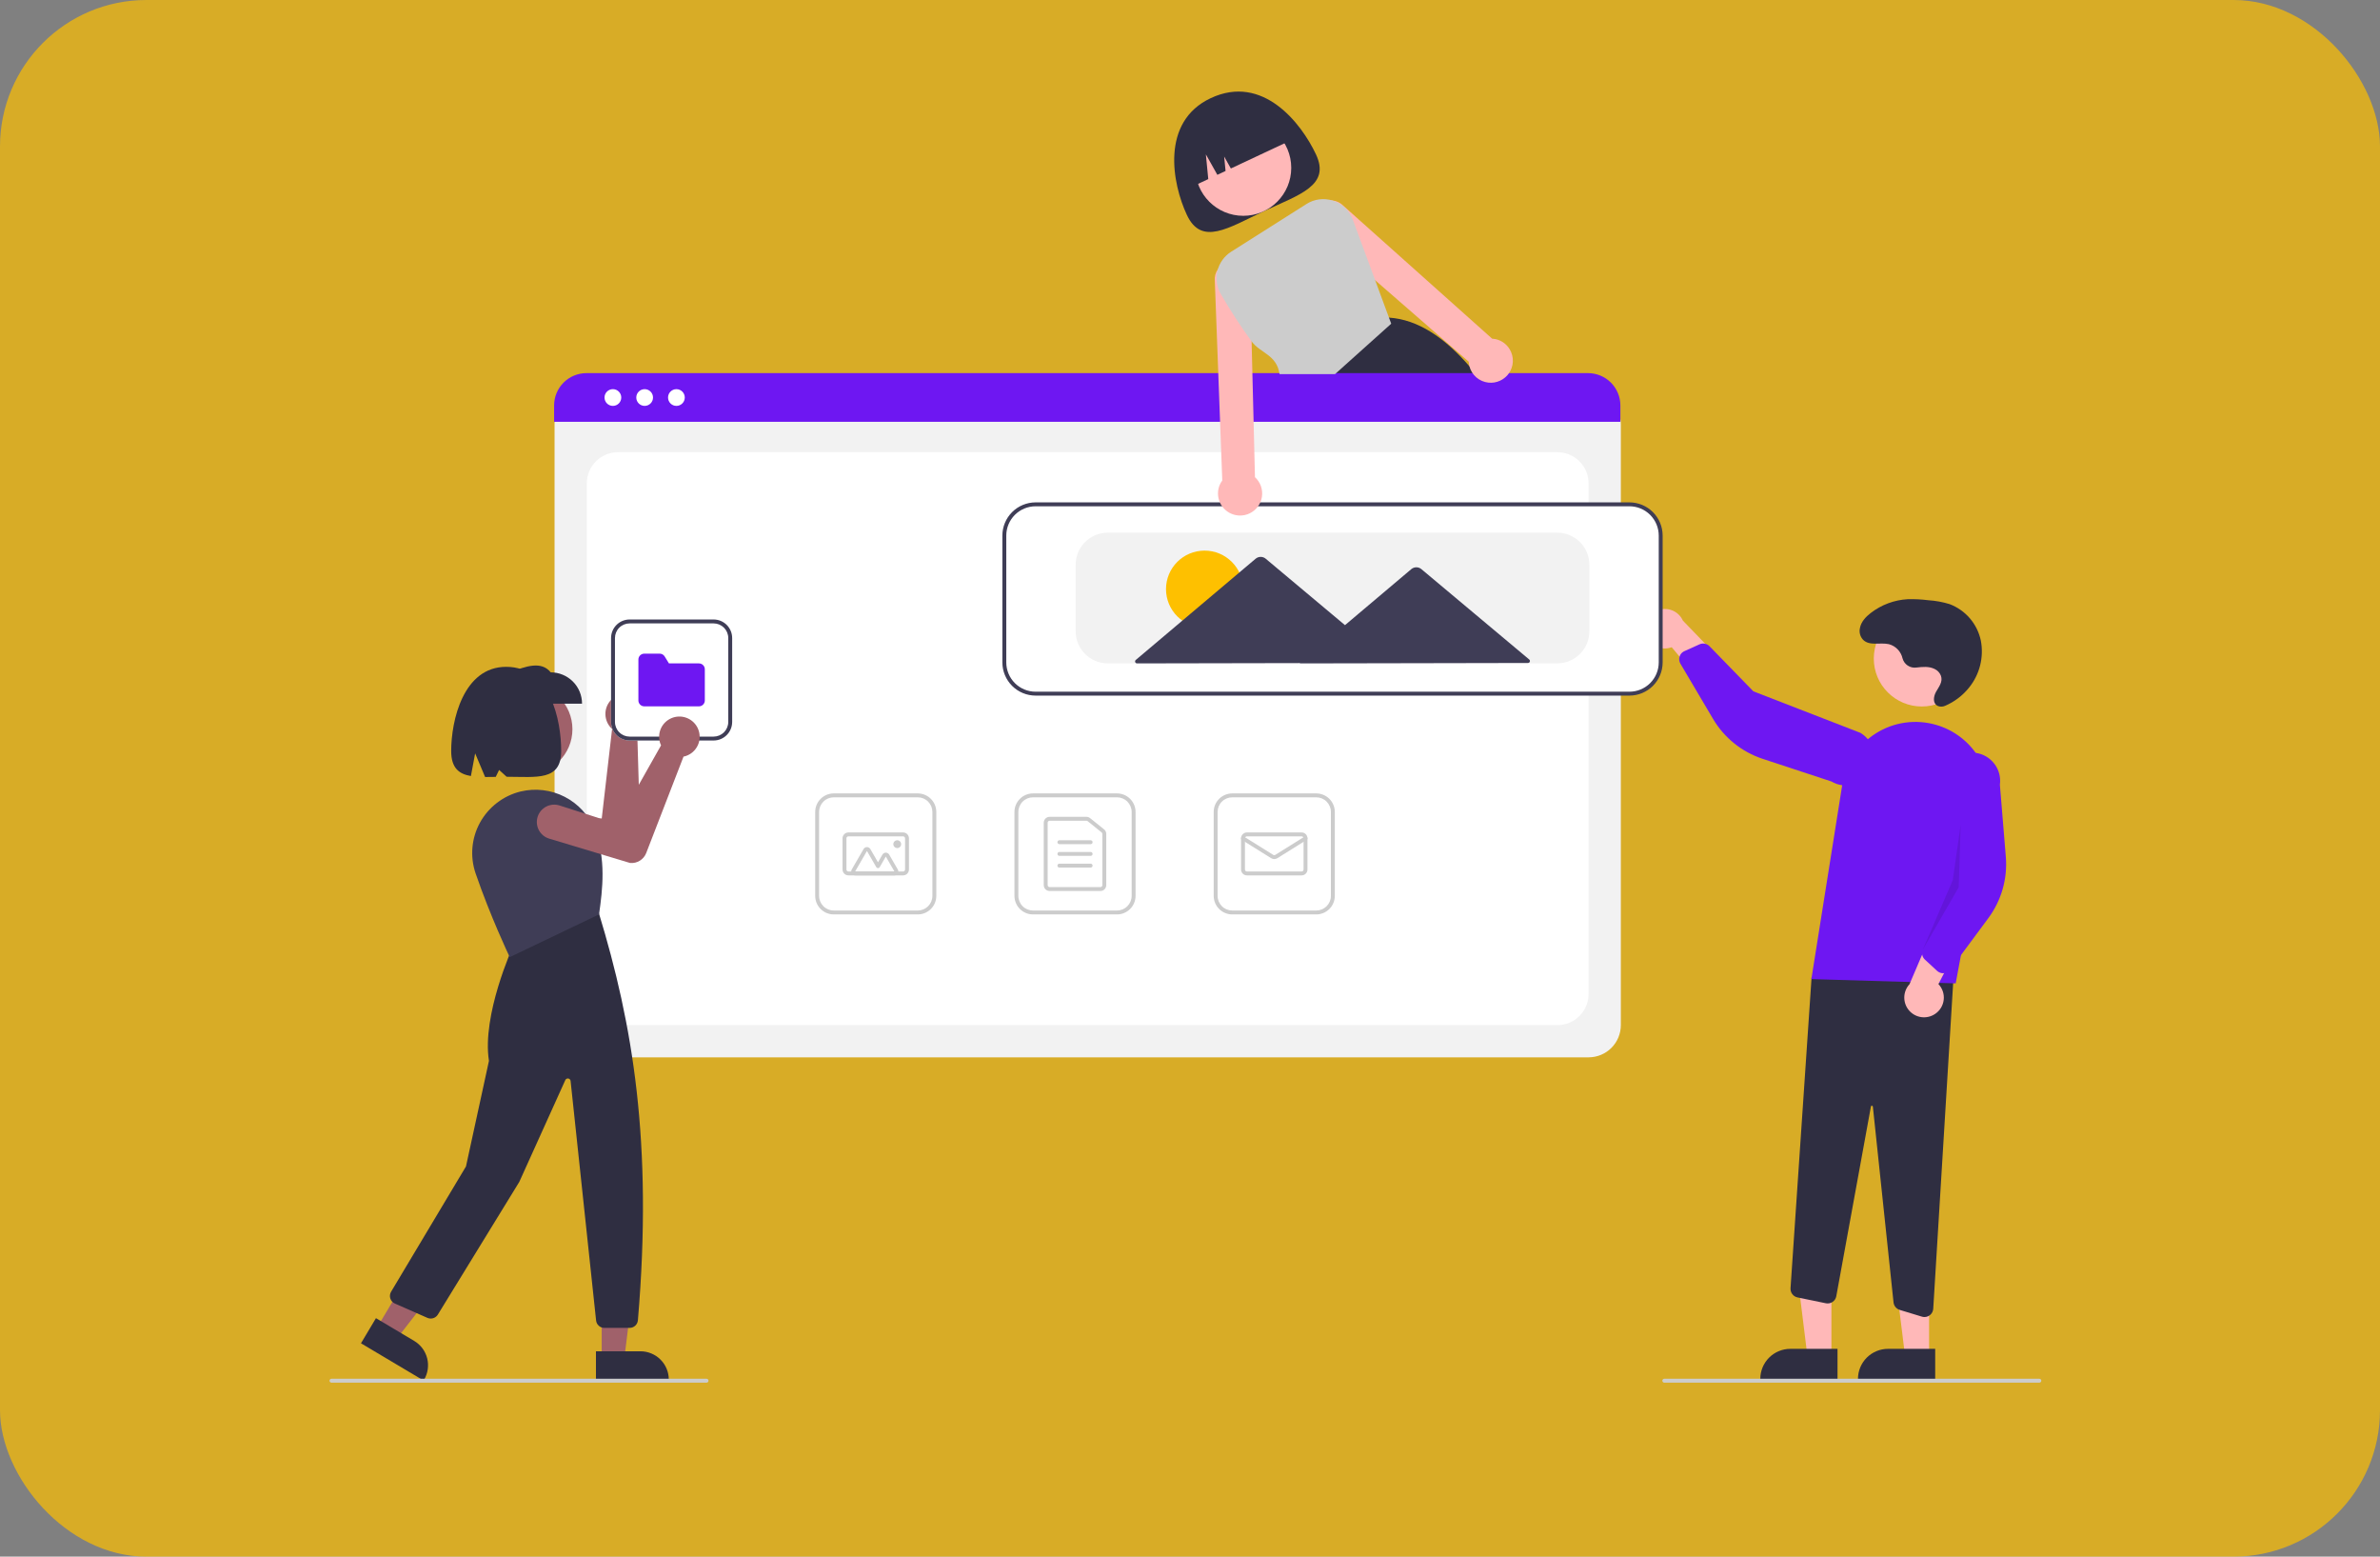 <svg width="260" height="170" viewBox="0 0 260 170" fill="none" xmlns="http://www.w3.org/2000/svg">
<rect x="0" y="0" width="260" height="170" fill="#808080" stroke="none"/>
<rect opacity="0.7" width="260" height="170" rx="16" fill="#FEC000"/>
<g clip-path="url(#clip0)">
<path d="M143.763 16.863C145.367 20.272 141.968 21.238 138.074 23.065C134.181 24.893 131.267 26.89 129.663 23.48C128.059 20.071 126.758 13.303 132.266 10.718C137.963 8.044 142.159 13.453 143.763 16.863Z" fill="#2F2E41"/>
<path d="M135.819 23.568C138.713 23.568 141.06 21.224 141.06 18.332C141.06 15.441 138.713 13.097 135.819 13.097C132.924 13.097 130.577 15.441 130.577 18.332C130.577 21.224 132.924 23.568 135.819 23.568Z" fill="#FFB8B8"/>
<path d="M161.787 41.55C161.605 41.314 161.424 41.081 161.24 40.855C161.003 40.561 160.765 40.276 160.525 40.001C157.809 36.869 154.919 34.898 151.737 34.687H151.733L151.686 34.682L145.346 40.855L143.19 42.953L143.237 43.068L144.4 45.961H164.778C163.86 44.439 162.861 42.966 161.787 41.55Z" fill="#2F2E41"/>
<path d="M130.119 20.44L131.995 19.559L131.733 16.856L132.988 19.093L133.885 18.672L133.732 17.095L134.464 18.4L141.128 15.273C140.502 13.942 139.373 12.915 137.988 12.416C136.604 11.918 135.078 11.989 133.746 12.614L132.781 13.067C131.449 13.692 130.42 14.82 129.921 16.203C129.422 17.586 129.493 19.11 130.119 20.44Z" fill="#2F2E41"/>
<path d="M173.545 115.472H64.103C63.17 115.471 62.275 115.1 61.614 114.441C60.954 113.781 60.583 112.887 60.582 111.955V46.269C60.583 45.585 60.855 44.93 61.338 44.447C61.822 43.964 62.478 43.693 63.162 43.692H174.442C175.138 43.693 175.805 43.969 176.297 44.46C176.789 44.952 177.065 45.618 177.066 46.313V111.955C177.065 112.887 176.694 113.781 176.034 114.441C175.374 115.1 174.479 115.471 173.545 115.472Z" fill="#F2F2F2"/>
<path d="M67.517 111.955H170.13C171.036 111.955 171.904 111.595 172.544 110.956C173.185 110.316 173.544 109.449 173.544 108.544V52.792C173.544 51.888 173.185 51.02 172.544 50.381C171.904 49.741 171.036 49.382 170.13 49.382H67.517C66.611 49.382 65.743 49.741 65.103 50.381C64.462 51.02 64.103 51.888 64.103 52.792V108.544C64.103 109.449 64.462 110.316 65.103 110.956C65.743 111.595 66.611 111.955 67.517 111.955Z" fill="white"/>
<path d="M177.017 46.067H60.532V44.277C60.534 43.341 60.906 42.444 61.569 41.783C62.231 41.122 63.13 40.75 64.066 40.749H173.483C174.419 40.75 175.318 41.122 175.98 41.783C176.643 42.444 177.015 43.341 177.017 44.277V46.067Z" fill="#6E17F2"/>
<path d="M66.954 44.327C67.459 44.327 67.868 43.918 67.868 43.413C67.868 42.909 67.459 42.5 66.954 42.5C66.449 42.5 66.04 42.909 66.04 43.413C66.04 43.918 66.449 44.327 66.954 44.327Z" fill="white"/>
<path d="M70.424 44.327C70.929 44.327 71.338 43.918 71.338 43.413C71.338 42.909 70.929 42.5 70.424 42.5C69.919 42.5 69.51 42.909 69.51 43.413C69.51 43.918 69.919 44.327 70.424 44.327Z" fill="white"/>
<path d="M73.894 44.327C74.398 44.327 74.808 43.918 74.808 43.413C74.808 42.909 74.398 42.5 73.894 42.5C73.389 42.5 72.98 42.909 72.98 43.413C72.98 43.918 73.389 44.327 73.894 44.327Z" fill="white"/>
<path d="M122.026 99.864H112.85C112.312 99.864 111.797 99.65 111.417 99.27C111.037 98.891 110.823 98.376 110.822 97.839V88.673C110.823 88.136 111.037 87.622 111.417 87.242C111.797 86.862 112.312 86.649 112.85 86.648H122.026C122.563 86.649 123.079 86.862 123.459 87.242C123.839 87.622 124.053 88.136 124.053 88.673V97.839C124.053 98.376 123.839 98.891 123.459 99.27C123.079 99.65 122.563 99.864 122.026 99.864ZM112.85 87.075C112.425 87.075 112.018 87.243 111.718 87.543C111.418 87.843 111.25 88.249 111.249 88.673V97.839C111.25 98.263 111.418 98.669 111.718 98.969C112.018 99.269 112.425 99.437 112.85 99.438H122.026C122.45 99.437 122.857 99.269 123.157 98.969C123.457 98.669 123.626 98.263 123.627 97.839V88.673C123.626 88.249 123.457 87.843 123.157 87.543C122.857 87.243 122.45 87.075 122.026 87.075H112.85Z" fill="#CCCCCC"/>
<path d="M120.212 97.306H114.664C114.494 97.306 114.331 97.239 114.211 97.119C114.091 96.999 114.024 96.836 114.023 96.667V89.846C114.024 89.676 114.091 89.513 114.211 89.394C114.331 89.274 114.494 89.206 114.664 89.206H118.684C118.83 89.206 118.971 89.256 119.085 89.347L120.613 90.574C120.688 90.633 120.748 90.709 120.79 90.796C120.831 90.882 120.853 90.976 120.852 91.072V96.667C120.852 96.836 120.785 96.999 120.665 97.119C120.545 97.239 120.382 97.306 120.212 97.306ZM114.664 89.632C114.607 89.632 114.553 89.655 114.513 89.695C114.473 89.735 114.45 89.789 114.45 89.846V96.667C114.45 96.723 114.473 96.777 114.513 96.817C114.553 96.857 114.607 96.88 114.664 96.88H120.212C120.269 96.88 120.323 96.857 120.363 96.817C120.403 96.777 120.425 96.723 120.426 96.667V91.072C120.426 91.04 120.419 91.009 120.405 90.98C120.391 90.951 120.371 90.926 120.346 90.906L118.818 89.679C118.78 89.649 118.733 89.632 118.684 89.632H114.664Z" fill="#CCCCCC"/>
<path d="M119.144 92.19H115.73C115.673 92.19 115.619 92.168 115.579 92.128C115.539 92.088 115.517 92.034 115.517 91.977C115.517 91.921 115.539 91.866 115.579 91.826C115.619 91.786 115.673 91.764 115.73 91.764H119.144C119.201 91.764 119.255 91.786 119.295 91.826C119.335 91.866 119.358 91.921 119.358 91.977C119.358 92.034 119.335 92.088 119.295 92.128C119.255 92.168 119.201 92.19 119.144 92.19Z" fill="#CCCCCC"/>
<path d="M119.144 93.469H115.73C115.673 93.469 115.619 93.447 115.579 93.407C115.539 93.367 115.517 93.313 115.517 93.256C115.517 93.2 115.539 93.145 115.579 93.105C115.619 93.065 115.673 93.043 115.73 93.043H119.144C119.201 93.043 119.255 93.065 119.295 93.105C119.335 93.145 119.358 93.2 119.358 93.256C119.358 93.313 119.335 93.367 119.295 93.407C119.255 93.447 119.201 93.469 119.144 93.469Z" fill="#CCCCCC"/>
<path d="M119.144 94.748H115.73C115.673 94.748 115.619 94.726 115.579 94.686C115.539 94.646 115.517 94.592 115.517 94.535C115.517 94.478 115.539 94.424 115.579 94.384C115.619 94.344 115.673 94.322 115.73 94.322H119.144C119.201 94.322 119.255 94.344 119.295 94.384C119.335 94.424 119.358 94.478 119.358 94.535C119.358 94.592 119.335 94.646 119.295 94.686C119.255 94.726 119.201 94.748 119.144 94.748Z" fill="#CCCCCC"/>
<path d="M143.793 99.864H134.616C134.079 99.864 133.563 99.65 133.183 99.27C132.803 98.891 132.589 98.376 132.589 97.839V88.673C132.589 88.136 132.803 87.622 133.183 87.242C133.563 86.862 134.079 86.649 134.616 86.648H143.793C144.33 86.649 144.845 86.862 145.225 87.242C145.606 87.622 145.819 88.136 145.82 88.673V97.839C145.819 98.376 145.606 98.891 145.225 99.27C144.845 99.65 144.33 99.864 143.793 99.864ZM134.616 87.075C134.192 87.075 133.785 87.243 133.485 87.543C133.185 87.843 133.016 88.249 133.016 88.673V97.839C133.016 98.263 133.185 98.669 133.485 98.969C133.785 99.269 134.192 99.437 134.616 99.438H143.793C144.217 99.437 144.624 99.269 144.924 98.969C145.224 98.669 145.393 98.263 145.393 97.839V88.673C145.393 88.249 145.224 87.843 144.924 87.543C144.624 87.243 144.217 87.075 143.793 87.075H134.616Z" fill="#CCCCCC"/>
<path d="M142.193 95.601H136.217C136.048 95.601 135.885 95.533 135.765 95.413C135.645 95.293 135.577 95.131 135.577 94.961V91.551C135.577 91.381 135.645 91.219 135.765 91.099C135.885 90.979 136.048 90.912 136.217 90.911H142.193C142.362 90.912 142.525 90.979 142.645 91.099C142.765 91.219 142.833 91.381 142.833 91.551V94.961C142.833 95.131 142.765 95.293 142.645 95.413C142.525 95.533 142.362 95.601 142.193 95.601ZM136.217 91.338C136.161 91.338 136.107 91.36 136.067 91.4C136.027 91.44 136.004 91.494 136.004 91.551V94.961C136.004 95.018 136.027 95.072 136.067 95.112C136.107 95.152 136.161 95.174 136.217 95.175H142.193C142.249 95.174 142.304 95.152 142.344 95.112C142.384 95.072 142.406 95.018 142.406 94.961V91.551C142.406 91.494 142.384 91.44 142.344 91.4C142.304 91.36 142.249 91.338 142.193 91.338H136.217Z" fill="#CCCCCC"/>
<path d="M139.205 93.819C139.085 93.819 138.967 93.785 138.865 93.722L135.677 91.732C135.629 91.702 135.595 91.654 135.583 91.599C135.57 91.544 135.58 91.486 135.61 91.438C135.64 91.39 135.687 91.356 135.742 91.343C135.798 91.331 135.855 91.34 135.903 91.37L139.092 93.36C139.126 93.381 139.165 93.393 139.205 93.393C139.245 93.393 139.284 93.381 139.318 93.36L142.506 91.37C142.554 91.34 142.612 91.331 142.667 91.343C142.722 91.356 142.77 91.39 142.8 91.438C142.83 91.486 142.84 91.544 142.827 91.599C142.814 91.654 142.78 91.702 142.732 91.732L139.544 93.722C139.442 93.785 139.325 93.819 139.205 93.819Z" fill="#CCCCCC"/>
<path d="M100.258 99.864H91.082C90.544 99.864 90.029 99.65 89.649 99.27C89.269 98.891 89.055 98.376 89.055 97.839V88.673C89.055 88.136 89.269 87.622 89.649 87.242C90.029 86.862 90.544 86.649 91.082 86.648H100.258C100.796 86.649 101.311 86.862 101.691 87.242C102.071 87.622 102.285 88.136 102.286 88.673V97.839C102.285 98.376 102.071 98.891 101.691 99.27C101.311 99.65 100.796 99.864 100.258 99.864ZM91.082 87.075C90.658 87.075 90.251 87.243 89.951 87.543C89.651 87.843 89.482 88.249 89.481 88.673V97.839C89.482 98.263 89.651 98.669 89.951 98.969C90.251 99.269 90.658 99.437 91.082 99.438H100.258C100.683 99.437 101.09 99.269 101.39 98.969C101.69 98.669 101.858 98.263 101.859 97.839V88.673C101.858 88.249 101.69 87.843 101.39 87.543C101.09 87.243 100.683 87.075 100.258 87.075H91.082Z" fill="#CCCCCC"/>
<path d="M98.657 95.601H92.682C92.513 95.601 92.35 95.533 92.23 95.413C92.11 95.293 92.042 95.131 92.042 94.961V91.551C92.042 91.381 92.11 91.219 92.23 91.099C92.35 90.979 92.513 90.912 92.682 90.911H98.657C98.827 90.912 98.99 90.979 99.11 91.099C99.23 91.219 99.297 91.381 99.298 91.551V94.961C99.297 95.131 99.23 95.293 99.11 95.413C98.99 95.533 98.827 95.601 98.657 95.601ZM92.682 91.338C92.626 91.338 92.571 91.36 92.531 91.4C92.491 91.44 92.469 91.494 92.469 91.551V94.961C92.469 95.018 92.491 95.072 92.531 95.112C92.571 95.152 92.626 95.174 92.682 95.175H98.657C98.714 95.174 98.768 95.152 98.808 95.112C98.848 95.072 98.871 95.018 98.871 94.961V91.551C98.871 91.494 98.848 91.44 98.808 91.4C98.768 91.36 98.714 91.338 98.657 91.338H92.682Z" fill="#CCCCCC"/>
<path d="M97.711 95.601H93.416C93.341 95.601 93.268 95.581 93.203 95.544C93.138 95.506 93.084 95.453 93.046 95.388C93.009 95.323 92.989 95.249 92.989 95.175C92.989 95.1 93.009 95.026 93.046 94.961L94.34 92.723C94.377 92.658 94.431 92.605 94.496 92.567C94.561 92.53 94.635 92.51 94.71 92.51C94.785 92.51 94.858 92.53 94.923 92.567C94.988 92.605 95.042 92.658 95.079 92.723L95.915 94.169L96.399 93.331C96.436 93.266 96.49 93.213 96.555 93.175C96.62 93.138 96.694 93.118 96.769 93.118C96.843 93.118 96.917 93.138 96.982 93.175C97.047 93.213 97.101 93.266 97.138 93.331L98.08 94.961C98.118 95.026 98.138 95.1 98.138 95.175C98.138 95.249 98.118 95.323 98.08 95.388C98.043 95.453 97.989 95.506 97.924 95.544C97.859 95.581 97.786 95.601 97.711 95.601H97.711ZM97.711 95.175L96.769 93.544L96.1 94.702C96.081 94.734 96.054 94.761 96.022 94.78C95.989 94.798 95.952 94.808 95.915 94.808C95.877 94.808 95.841 94.798 95.808 94.78C95.776 94.761 95.749 94.734 95.73 94.702L94.71 92.936L93.416 95.175H97.711Z" fill="#CCCCCC"/>
<path d="M98.018 92.617C98.253 92.617 98.444 92.426 98.444 92.19C98.444 91.955 98.253 91.764 98.018 91.764C97.782 91.764 97.591 91.955 97.591 92.19C97.591 92.426 97.782 92.617 98.018 92.617Z" fill="#CCCCCC"/>
<path d="M200.071 148.16L197.455 148.16L196.21 138.08L200.071 138.08L200.071 148.16Z" fill="#FFB8B8"/>
<path d="M200.737 150.693L192.301 150.693V150.586C192.301 150.156 192.386 149.729 192.551 149.331C192.716 148.933 192.958 148.572 193.262 148.267C193.567 147.963 193.929 147.721 194.328 147.556C194.726 147.391 195.153 147.307 195.584 147.307H195.585L200.737 147.307L200.737 150.693Z" fill="#2F2E41"/>
<path d="M210.741 148.16L208.124 148.16L206.88 138.08L210.741 138.08L210.741 148.16Z" fill="#FFB8B8"/>
<path d="M211.408 150.693L202.972 150.693V150.586C202.972 150.156 203.057 149.729 203.222 149.331C203.387 148.933 203.628 148.572 203.933 148.267C204.238 147.963 204.6 147.721 204.999 147.556C205.397 147.391 205.824 147.307 206.255 147.307H206.255L211.408 147.307L211.408 150.693Z" fill="#2F2E41"/>
<path d="M209.956 143.79L207.533 143.054C207.352 142.999 207.192 142.893 207.072 142.747C206.951 142.602 206.877 142.425 206.857 142.237L204.598 120.851C204.596 120.826 204.585 120.801 204.566 120.784C204.547 120.766 204.522 120.756 204.496 120.756C204.47 120.754 204.444 120.761 204.424 120.778C204.403 120.794 204.39 120.817 204.387 120.843L200.603 141.562C200.58 141.688 200.532 141.808 200.462 141.915C200.392 142.022 200.302 142.114 200.196 142.185C200.09 142.257 199.97 142.306 199.845 142.331C199.719 142.356 199.59 142.355 199.465 142.33L196.368 141.692C196.141 141.645 195.938 141.517 195.798 141.333C195.658 141.148 195.589 140.919 195.604 140.688L197.905 106.729L213.513 105.047L211.194 142.931C211.179 143.175 211.072 143.403 210.894 143.571C210.716 143.738 210.481 143.832 210.237 143.832C210.142 143.832 210.047 143.818 209.956 143.79Z" fill="#2F2E41"/>
<path d="M209.942 77.156C212.836 77.156 215.183 74.812 215.183 71.92C215.183 69.029 212.836 66.685 209.942 66.685C207.047 66.685 204.7 69.029 204.7 71.92C204.7 74.812 207.047 77.156 209.942 77.156Z" fill="#FFB8B8"/>
<path d="M197.882 106.928L201.266 85.644C201.446 84.512 201.865 83.432 202.496 82.475C203.126 81.517 203.954 80.705 204.923 80.092C205.892 79.479 206.981 79.079 208.117 78.919C209.252 78.759 210.409 78.843 211.511 79.164C213.436 79.72 215.084 80.973 216.134 82.679C217.184 84.384 217.559 86.419 217.187 88.386L213.647 107.394L197.882 106.928Z" fill="#6E17F2"/>
<path d="M211.388 110.737C211.65 110.564 211.871 110.336 212.035 110.069C212.199 109.802 212.302 109.502 212.338 109.191C212.374 108.879 212.34 108.564 212.241 108.267C212.141 107.97 211.977 107.698 211.761 107.471L215.26 100.703L211.32 101.123L208.601 107.486C208.243 107.874 208.04 108.379 208.031 108.907C208.021 109.434 208.206 109.947 208.549 110.348C208.893 110.749 209.371 111.009 209.895 111.081C210.418 111.153 210.949 111.03 211.388 110.737V110.737Z" fill="#FFB8B8"/>
<path d="M212.138 106.277C211.945 106.25 211.764 106.164 211.62 106.032L210.282 104.796C210.137 104.662 210.037 104.487 209.995 104.294C209.954 104.102 209.972 103.901 210.049 103.719L212.724 97.384L212.345 84.868C212.399 84.465 212.533 84.077 212.737 83.727C212.942 83.376 213.214 83.069 213.537 82.823C213.861 82.577 214.23 82.397 214.623 82.294C215.016 82.191 215.426 82.166 215.828 82.221C216.231 82.275 216.619 82.409 216.97 82.614C217.321 82.819 217.628 83.09 217.874 83.414C218.12 83.737 218.3 84.106 218.403 84.499C218.506 84.891 218.53 85.3 218.475 85.703L219.124 93.571C219.321 95.959 218.643 98.337 217.217 100.264L213.044 105.898C212.964 106.006 212.862 106.096 212.744 106.163C212.627 106.229 212.497 106.27 212.362 106.282C212.288 106.29 212.212 106.288 212.138 106.277Z" fill="#6E17F2"/>
<path d="M179.758 69.068C179.815 69.376 179.94 69.668 180.122 69.923C180.304 70.178 180.54 70.39 180.813 70.544C181.086 70.698 181.39 70.791 181.703 70.815C182.016 70.839 182.33 70.794 182.624 70.684L187.499 76.541L188.648 72.753L183.842 67.772C183.624 67.291 183.237 66.907 182.754 66.693C182.272 66.478 181.727 66.448 181.224 66.608C180.721 66.768 180.293 67.106 180.023 67.56C179.753 68.013 179.659 68.55 179.758 69.068Z" fill="#FFB8B8"/>
<path d="M183.576 71.496C183.677 71.328 183.826 71.196 184.004 71.115L185.665 70.365C185.845 70.285 186.046 70.261 186.24 70.298C186.434 70.335 186.612 70.43 186.749 70.571L191.546 75.502L203.234 80.033C203.583 80.24 203.889 80.514 204.133 80.839C204.376 81.164 204.554 81.534 204.654 81.927C204.755 82.321 204.777 82.73 204.719 83.132C204.661 83.534 204.524 83.921 204.316 84.27C204.109 84.619 203.834 84.924 203.508 85.167C203.183 85.41 202.812 85.587 202.418 85.687C202.024 85.787 201.614 85.808 201.212 85.75C200.81 85.691 200.423 85.554 200.073 85.346L192.567 82.876C190.288 82.126 188.36 80.575 187.14 78.512L183.573 72.477C183.504 72.361 183.461 72.232 183.446 72.098C183.43 71.964 183.443 71.829 183.484 71.7C183.507 71.629 183.538 71.56 183.576 71.496Z" fill="#6E17F2"/>
<path opacity="0.1" d="M214.193 90.074L213.979 96.895L210.048 103.719L213.33 96.115L214.193 90.074Z" fill="black"/>
<path d="M209.342 72.904C209.012 72.947 208.679 72.869 208.403 72.685C208.127 72.5 207.927 72.222 207.841 71.902C207.758 71.533 207.576 71.194 207.315 70.921C207.054 70.648 206.723 70.451 206.358 70.352C205.396 70.132 204.221 70.584 203.517 69.856C203.366 69.69 203.257 69.491 203.198 69.274C203.14 69.058 203.134 68.831 203.181 68.611C203.31 67.904 203.817 67.37 204.368 66.943C205.527 66.048 206.931 65.524 208.394 65.44C209.151 65.418 209.909 65.456 210.66 65.552C211.447 65.602 212.225 65.744 212.979 65.975C213.837 66.299 214.6 66.834 215.197 67.529C215.794 68.225 216.205 69.061 216.394 69.957C216.566 70.857 216.539 71.784 216.316 72.672C216.093 73.56 215.678 74.389 215.101 75.101C214.41 75.96 213.519 76.638 212.506 77.075C212.264 77.189 211.988 77.203 211.736 77.114C211.105 76.863 211.208 76.082 211.496 75.561C211.804 75.004 212.278 74.464 212.03 73.786C211.906 73.471 211.668 73.215 211.363 73.068C210.735 72.749 210.034 72.825 209.359 72.902L209.342 72.904Z" fill="#2F2E41"/>
<path d="M178.006 75.861H113.132C112.198 75.86 111.303 75.489 110.643 74.829C109.983 74.17 109.611 73.276 109.61 72.344V58.488C109.611 57.556 109.983 56.662 110.643 56.002C111.303 55.343 112.198 54.972 113.132 54.971H178.006C178.94 54.972 179.835 55.343 180.495 56.002C181.155 56.662 181.526 57.556 181.528 58.488V72.344C181.526 73.276 181.155 74.17 180.495 74.829C179.835 75.489 178.94 75.86 178.006 75.861Z" fill="white"/>
<path d="M178.006 75.967H113.131C112.169 75.966 111.247 75.584 110.567 74.905C109.887 74.225 109.504 73.304 109.503 72.344V58.488C109.504 57.528 109.887 56.606 110.567 55.927C111.247 55.248 112.169 54.866 113.131 54.864H178.006C178.967 54.866 179.89 55.248 180.57 55.927C181.25 56.606 181.632 57.528 181.634 58.488V72.344C181.632 73.304 181.25 74.225 180.57 74.905C179.89 75.584 178.967 75.966 178.006 75.967ZM113.131 55.291C112.282 55.292 111.468 55.629 110.868 56.228C110.268 56.828 109.931 57.641 109.93 58.488V72.344C109.931 73.191 110.268 74.004 110.868 74.604C111.468 75.203 112.282 75.54 113.131 75.541H178.006C178.854 75.54 179.668 75.203 180.268 74.604C180.868 74.004 181.206 73.191 181.207 72.344V58.488C181.206 57.641 180.868 56.828 180.268 56.228C179.668 55.629 178.854 55.292 178.006 55.291H113.131Z" fill="#3F3D56"/>
<path d="M170.11 72.45H121.027C120.093 72.449 119.198 72.078 118.538 71.419C117.878 70.76 117.507 69.866 117.506 68.933V61.686C117.507 60.753 117.878 59.859 118.538 59.2C119.198 58.541 120.093 58.17 121.027 58.169H170.11C171.044 58.17 171.939 58.541 172.599 59.2C173.259 59.859 173.63 60.753 173.631 61.686V68.933C173.63 69.866 173.259 70.76 172.599 71.419C171.939 72.078 171.044 72.449 170.11 72.45Z" fill="#F2F2F2"/>
<path d="M131.59 68.544C133.916 68.544 135.801 66.661 135.801 64.338C135.801 62.015 133.916 60.132 131.59 60.132C129.264 60.132 127.379 62.015 127.379 64.338C127.379 66.661 129.264 68.544 131.59 68.544Z" fill="#FEC000"/>
<path d="M167.06 72.026L161.116 67.046L155.275 62.153C155.121 62.024 154.926 61.953 154.725 61.954C154.523 61.954 154.329 62.026 154.175 62.155L148.353 67.071L146.931 68.272L144.786 66.475L138.27 61.016C138.115 60.887 137.921 60.816 137.719 60.817C137.518 60.817 137.324 60.889 137.17 61.018L130.674 66.503L124.077 72.073C124.043 72.101 124.019 72.139 124.008 72.181C123.997 72.224 123.999 72.268 124.014 72.309C124.029 72.35 124.056 72.386 124.092 72.411C124.128 72.436 124.171 72.449 124.215 72.449L137.742 72.423L142.024 72.415L141.982 72.45L154.745 72.426L166.923 72.402C166.967 72.402 167.01 72.389 167.045 72.364C167.081 72.338 167.108 72.303 167.123 72.262C167.138 72.221 167.14 72.176 167.129 72.134C167.118 72.092 167.093 72.054 167.06 72.026Z" fill="#3F3D56"/>
<path d="M222.787 151H181.813C181.756 151 181.702 150.978 181.662 150.938C181.622 150.898 181.6 150.843 181.6 150.787C181.6 150.73 181.622 150.676 181.662 150.636C181.702 150.596 181.756 150.574 181.813 150.574H222.787C222.843 150.574 222.898 150.596 222.938 150.636C222.978 150.676 223 150.73 223 150.787C223 150.843 222.978 150.898 222.938 150.938C222.898 150.978 222.843 151 222.787 151Z" fill="#CCCCCC"/>
<path d="M164.908 38.118C164.738 37.842 164.513 37.603 164.247 37.416C163.981 37.229 163.68 37.098 163.361 37.031C163.245 37.007 163.126 36.992 163.007 36.987L146.748 22.466C146.428 22.138 146.002 21.935 145.546 21.893C145.456 21.882 145.366 21.88 145.275 21.884C144.9 21.901 144.538 22.027 144.233 22.246C143.929 22.466 143.695 22.769 143.56 23.119C143.425 23.469 143.395 23.851 143.474 24.217C143.552 24.584 143.737 24.92 144.003 25.184L150.228 30.605L160.45 39.504C160.459 39.672 160.484 39.838 160.525 40.001C160.647 40.472 160.91 40.895 161.279 41.214C161.647 41.532 162.104 41.731 162.589 41.785C163.031 41.836 163.478 41.763 163.88 41.572C164.198 41.423 164.481 41.207 164.708 40.939C164.731 40.911 164.753 40.885 164.774 40.855C165.072 40.467 165.245 39.997 165.269 39.508C165.293 39.019 165.167 38.534 164.908 38.118H164.908Z" fill="#FFB8B8"/>
<path d="M137.097 52.112L136.946 45.961L136.818 40.855L136.73 37.283L136.557 30.319C136.523 29.946 136.381 29.591 136.148 29.298C135.915 29.004 135.602 28.785 135.247 28.666C134.891 28.547 134.509 28.535 134.146 28.63C133.784 28.724 133.456 28.922 133.205 29.2C133.145 29.263 133.092 29.332 133.045 29.404C132.782 29.78 132.664 30.238 132.712 30.694L133.092 40.855L133.282 45.961L133.525 52.473C133.455 52.569 133.391 52.669 133.335 52.773C133.183 53.061 133.091 53.376 133.065 53.7C133.039 54.024 133.079 54.35 133.183 54.658C133.292 54.981 133.467 55.277 133.699 55.527C133.93 55.777 134.212 55.976 134.526 56.109C134.839 56.243 135.178 56.308 135.519 56.302C135.86 56.295 136.196 56.217 136.504 56.071C136.862 55.902 137.173 55.647 137.409 55.33C137.645 55.012 137.799 54.641 137.858 54.25C137.917 53.859 137.878 53.459 137.745 53.086C137.613 52.713 137.39 52.379 137.097 52.112H137.097Z" fill="#FFB8B8"/>
<path d="M151.737 34.687L150.228 30.605L147.787 23.992C147.611 23.511 147.328 23.076 146.961 22.719C146.593 22.361 146.15 22.092 145.663 21.929C145.625 21.916 145.585 21.903 145.546 21.893C145.075 21.75 144.579 21.711 144.091 21.778C143.603 21.845 143.136 22.016 142.721 22.281L134.498 27.49C133.745 27.966 133.207 28.716 132.997 29.581C132.787 30.446 132.922 31.359 133.374 32.127C134.402 33.903 135.522 35.624 136.73 37.283C137.689 38.585 139.473 38.724 139.782 40.855H145.845L151.982 35.352L151.737 34.687Z" fill="#CCCCCC"/>
<path d="M57.59 84.575C60.321 84.575 62.534 82.364 62.534 79.636C62.534 76.908 60.321 74.697 57.59 74.697C54.858 74.697 52.645 76.908 52.645 79.636C52.645 82.364 54.858 84.575 57.59 84.575Z" fill="#A0616A"/>
<path d="M69.729 76.236C69.777 76.275 69.825 76.316 69.87 76.359C70.097 76.573 70.277 76.832 70.397 77.12C70.517 77.408 70.574 77.718 70.566 78.029C70.557 78.341 70.483 78.647 70.348 78.928C70.213 79.209 70.02 79.458 69.781 79.66C69.726 79.706 69.668 79.75 69.608 79.79L69.942 91.076C69.952 91.446 69.842 91.808 69.629 92.11C69.415 92.412 69.111 92.638 68.759 92.753L68.739 92.757L59.565 93.733C59.315 93.76 59.063 93.737 58.823 93.665C58.582 93.594 58.358 93.476 58.164 93.317C57.969 93.159 57.808 92.964 57.69 92.743C57.572 92.522 57.498 92.28 57.474 92.031C57.45 91.781 57.475 91.53 57.549 91.29C57.622 91.051 57.743 90.828 57.903 90.635C58.063 90.443 58.26 90.284 58.482 90.167C58.704 90.051 58.947 89.98 59.197 89.958L65.737 89.382L66.868 79.609C66.794 79.543 66.724 79.473 66.66 79.398C66.306 78.978 66.12 78.443 66.138 77.894C66.157 77.346 66.379 76.824 66.762 76.43C67.144 76.036 67.66 75.797 68.208 75.762C68.756 75.726 69.298 75.895 69.729 76.236H69.729Z" fill="#A0616A"/>
<path d="M65.733 148.378H68.201L69.375 138.869H65.732L65.733 148.378Z" fill="#A0616A"/>
<path d="M65.103 147.573L69.964 147.573H69.965C70.371 147.573 70.774 147.653 71.15 147.809C71.526 147.964 71.868 148.192 72.155 148.48C72.443 148.767 72.671 149.108 72.827 149.483C72.982 149.859 73.062 150.261 73.062 150.667V150.768L65.104 150.768L65.103 147.573Z" fill="#2F2E41"/>
<path d="M41.2 144.97L43.321 146.231L49.201 138.66L46.071 136.798L41.2 144.97Z" fill="#A0616A"/>
<path d="M41.071 143.956L45.248 146.44L45.248 146.44C45.597 146.648 45.902 146.923 46.146 147.248C46.389 147.574 46.566 147.944 46.666 148.338C46.766 148.732 46.787 149.142 46.728 149.544C46.67 149.946 46.533 150.333 46.325 150.682L46.273 150.768L39.435 146.701L41.071 143.956Z" fill="#2F2E41"/>
<path d="M68.784 145.02H66.02C65.796 145.02 65.58 144.937 65.414 144.788C65.247 144.638 65.142 144.433 65.119 144.21L62.333 118.047C62.325 117.982 62.297 117.92 62.251 117.872C62.206 117.824 62.145 117.792 62.08 117.782C62.014 117.771 61.947 117.782 61.889 117.814C61.831 117.845 61.784 117.895 61.757 117.955L56.73 129.073L47.83 143.569C47.715 143.755 47.537 143.893 47.328 143.958C47.119 144.023 46.894 144.011 46.693 143.924L43.138 142.361C43.02 142.31 42.915 142.234 42.829 142.138C42.743 142.043 42.679 141.93 42.64 141.808C42.6 141.686 42.588 141.557 42.603 141.429C42.617 141.302 42.659 141.179 42.725 141.069L50.906 127.386L53.415 115.857C52.626 110.857 56.009 103.424 56.044 103.349L56.06 103.313L65.379 99.675L65.426 99.732C69.101 111.778 71.34 124.743 69.687 144.19C69.666 144.416 69.563 144.626 69.396 144.779C69.229 144.933 69.01 145.018 68.784 145.02Z" fill="#2F2E41"/>
<path d="M55.685 104.531L55.642 104.44C55.621 104.396 53.549 100.031 51.951 95.365C51.644 94.463 51.528 93.507 51.611 92.558C51.693 91.608 51.972 90.686 52.429 89.85C52.893 89.005 53.527 88.266 54.291 87.679C55.056 87.091 55.934 86.669 56.871 86.439C58.496 86.049 60.208 86.257 61.694 87.022C63.179 87.788 64.34 89.061 64.965 90.61C66.232 93.775 65.828 97.153 65.448 99.81L65.44 99.863L65.392 99.886L55.685 104.531Z" fill="#3F3D56"/>
<path d="M63.584 76.846H55.732V73.427C57.456 72.743 59.142 72.162 60.162 73.427C61.069 73.427 61.94 73.787 62.582 74.428C63.224 75.069 63.584 75.939 63.584 76.846V76.846Z" fill="#2F2E41"/>
<path d="M55.298 72.824C50.604 72.824 49.29 78.701 49.29 82.016C49.29 83.865 50.127 84.527 51.443 84.751L51.907 82.275L52.995 84.857C53.365 84.859 53.753 84.852 54.156 84.844L54.525 84.085L55.347 84.831C58.643 84.835 61.306 85.315 61.306 82.016C61.306 78.701 60.154 72.824 55.298 72.824Z" fill="#2F2E41"/>
<path d="M77.187 151H36.213C36.157 151 36.102 150.978 36.062 150.938C36.023 150.898 36 150.843 36 150.787C36 150.73 36.023 150.676 36.062 150.636C36.102 150.596 36.157 150.574 36.213 150.574H77.187C77.244 150.574 77.298 150.596 77.338 150.636C77.378 150.676 77.4 150.73 77.4 150.787C77.4 150.843 77.378 150.898 77.338 150.938C77.298 150.978 77.244 151 77.187 151Z" fill="#CCCCCC"/>
<path d="M77.958 80.87H68.781C68.244 80.87 67.728 80.656 67.348 80.276C66.968 79.897 66.754 79.382 66.754 78.845V69.679C66.754 69.142 66.968 68.628 67.348 68.248C67.728 67.868 68.244 67.655 68.781 67.654H77.958C78.495 67.655 79.01 67.868 79.391 68.248C79.771 68.628 79.984 69.142 79.985 69.679V78.845C79.984 79.382 79.771 79.897 79.391 80.276C79.01 80.656 78.495 80.87 77.958 80.87Z" fill="white"/>
<path d="M77.958 80.87H68.781C68.244 80.87 67.728 80.656 67.348 80.276C66.968 79.897 66.754 79.382 66.754 78.845V69.679C66.754 69.142 66.968 68.628 67.348 68.248C67.728 67.868 68.244 67.655 68.781 67.654H77.958C78.495 67.655 79.01 67.868 79.391 68.248C79.771 68.628 79.984 69.142 79.985 69.679V78.845C79.984 79.382 79.771 79.897 79.391 80.276C79.01 80.656 78.495 80.87 77.958 80.87ZM68.781 68.081C68.357 68.081 67.95 68.25 67.65 68.549C67.35 68.849 67.181 69.255 67.181 69.679V78.845C67.181 79.269 67.35 79.675 67.65 79.975C67.95 80.275 68.357 80.443 68.781 80.444H77.958C78.382 80.443 78.789 80.275 79.089 79.975C79.389 79.675 79.558 79.269 79.558 78.845V69.679C79.558 69.255 79.389 68.849 79.089 68.549C78.789 68.25 78.382 68.081 77.958 68.081H68.781Z" fill="#3F3D56"/>
<path d="M76.357 77.14H70.381C70.212 77.14 70.049 77.072 69.929 76.952C69.809 76.832 69.741 76.67 69.741 76.5V72.024C69.741 71.854 69.809 71.692 69.929 71.572C70.049 71.452 70.212 71.385 70.381 71.385H72.064C72.173 71.384 72.281 71.412 72.376 71.465C72.472 71.518 72.552 71.595 72.609 71.689L73.078 72.45H76.357C76.526 72.451 76.689 72.518 76.809 72.638C76.929 72.758 76.997 72.92 76.997 73.09V76.5C76.997 76.67 76.929 76.832 76.809 76.952C76.689 77.072 76.526 77.14 76.357 77.14Z" fill="#6E17F2"/>
<path d="M76.162 79.401C76.192 79.456 76.219 79.512 76.245 79.57C76.371 79.855 76.436 80.163 76.434 80.475C76.433 80.787 76.366 81.095 76.237 81.379C76.108 81.662 75.921 81.916 75.687 82.123C75.453 82.329 75.178 82.484 74.88 82.577C74.811 82.599 74.741 82.616 74.67 82.63L70.594 93.162C70.459 93.506 70.217 93.797 69.903 93.993C69.589 94.189 69.221 94.278 68.852 94.248L68.831 94.245L59.997 91.588C59.757 91.516 59.533 91.397 59.34 91.238C59.146 91.079 58.985 90.883 58.867 90.662C58.75 90.441 58.677 90.198 58.654 89.949C58.63 89.699 58.657 89.448 58.731 89.208C58.806 88.969 58.927 88.747 59.088 88.555C59.249 88.363 59.446 88.204 59.669 88.089C59.891 87.973 60.135 87.903 60.385 87.882C60.635 87.861 60.886 87.889 61.125 87.966L67.376 89.97L72.215 81.401C72.172 81.312 72.136 81.22 72.106 81.126C71.942 80.602 71.979 80.036 72.209 79.538C72.439 79.04 72.847 78.645 73.353 78.43C73.858 78.215 74.425 78.195 74.945 78.375C75.464 78.554 75.898 78.92 76.162 79.401H76.162Z" fill="#A0616A"/>
</g>
<defs>
<clipPath id="clip0">
<rect width="187" height="141" fill="white" transform="translate(36 10)"/>
</clipPath>
</defs>
</svg>
